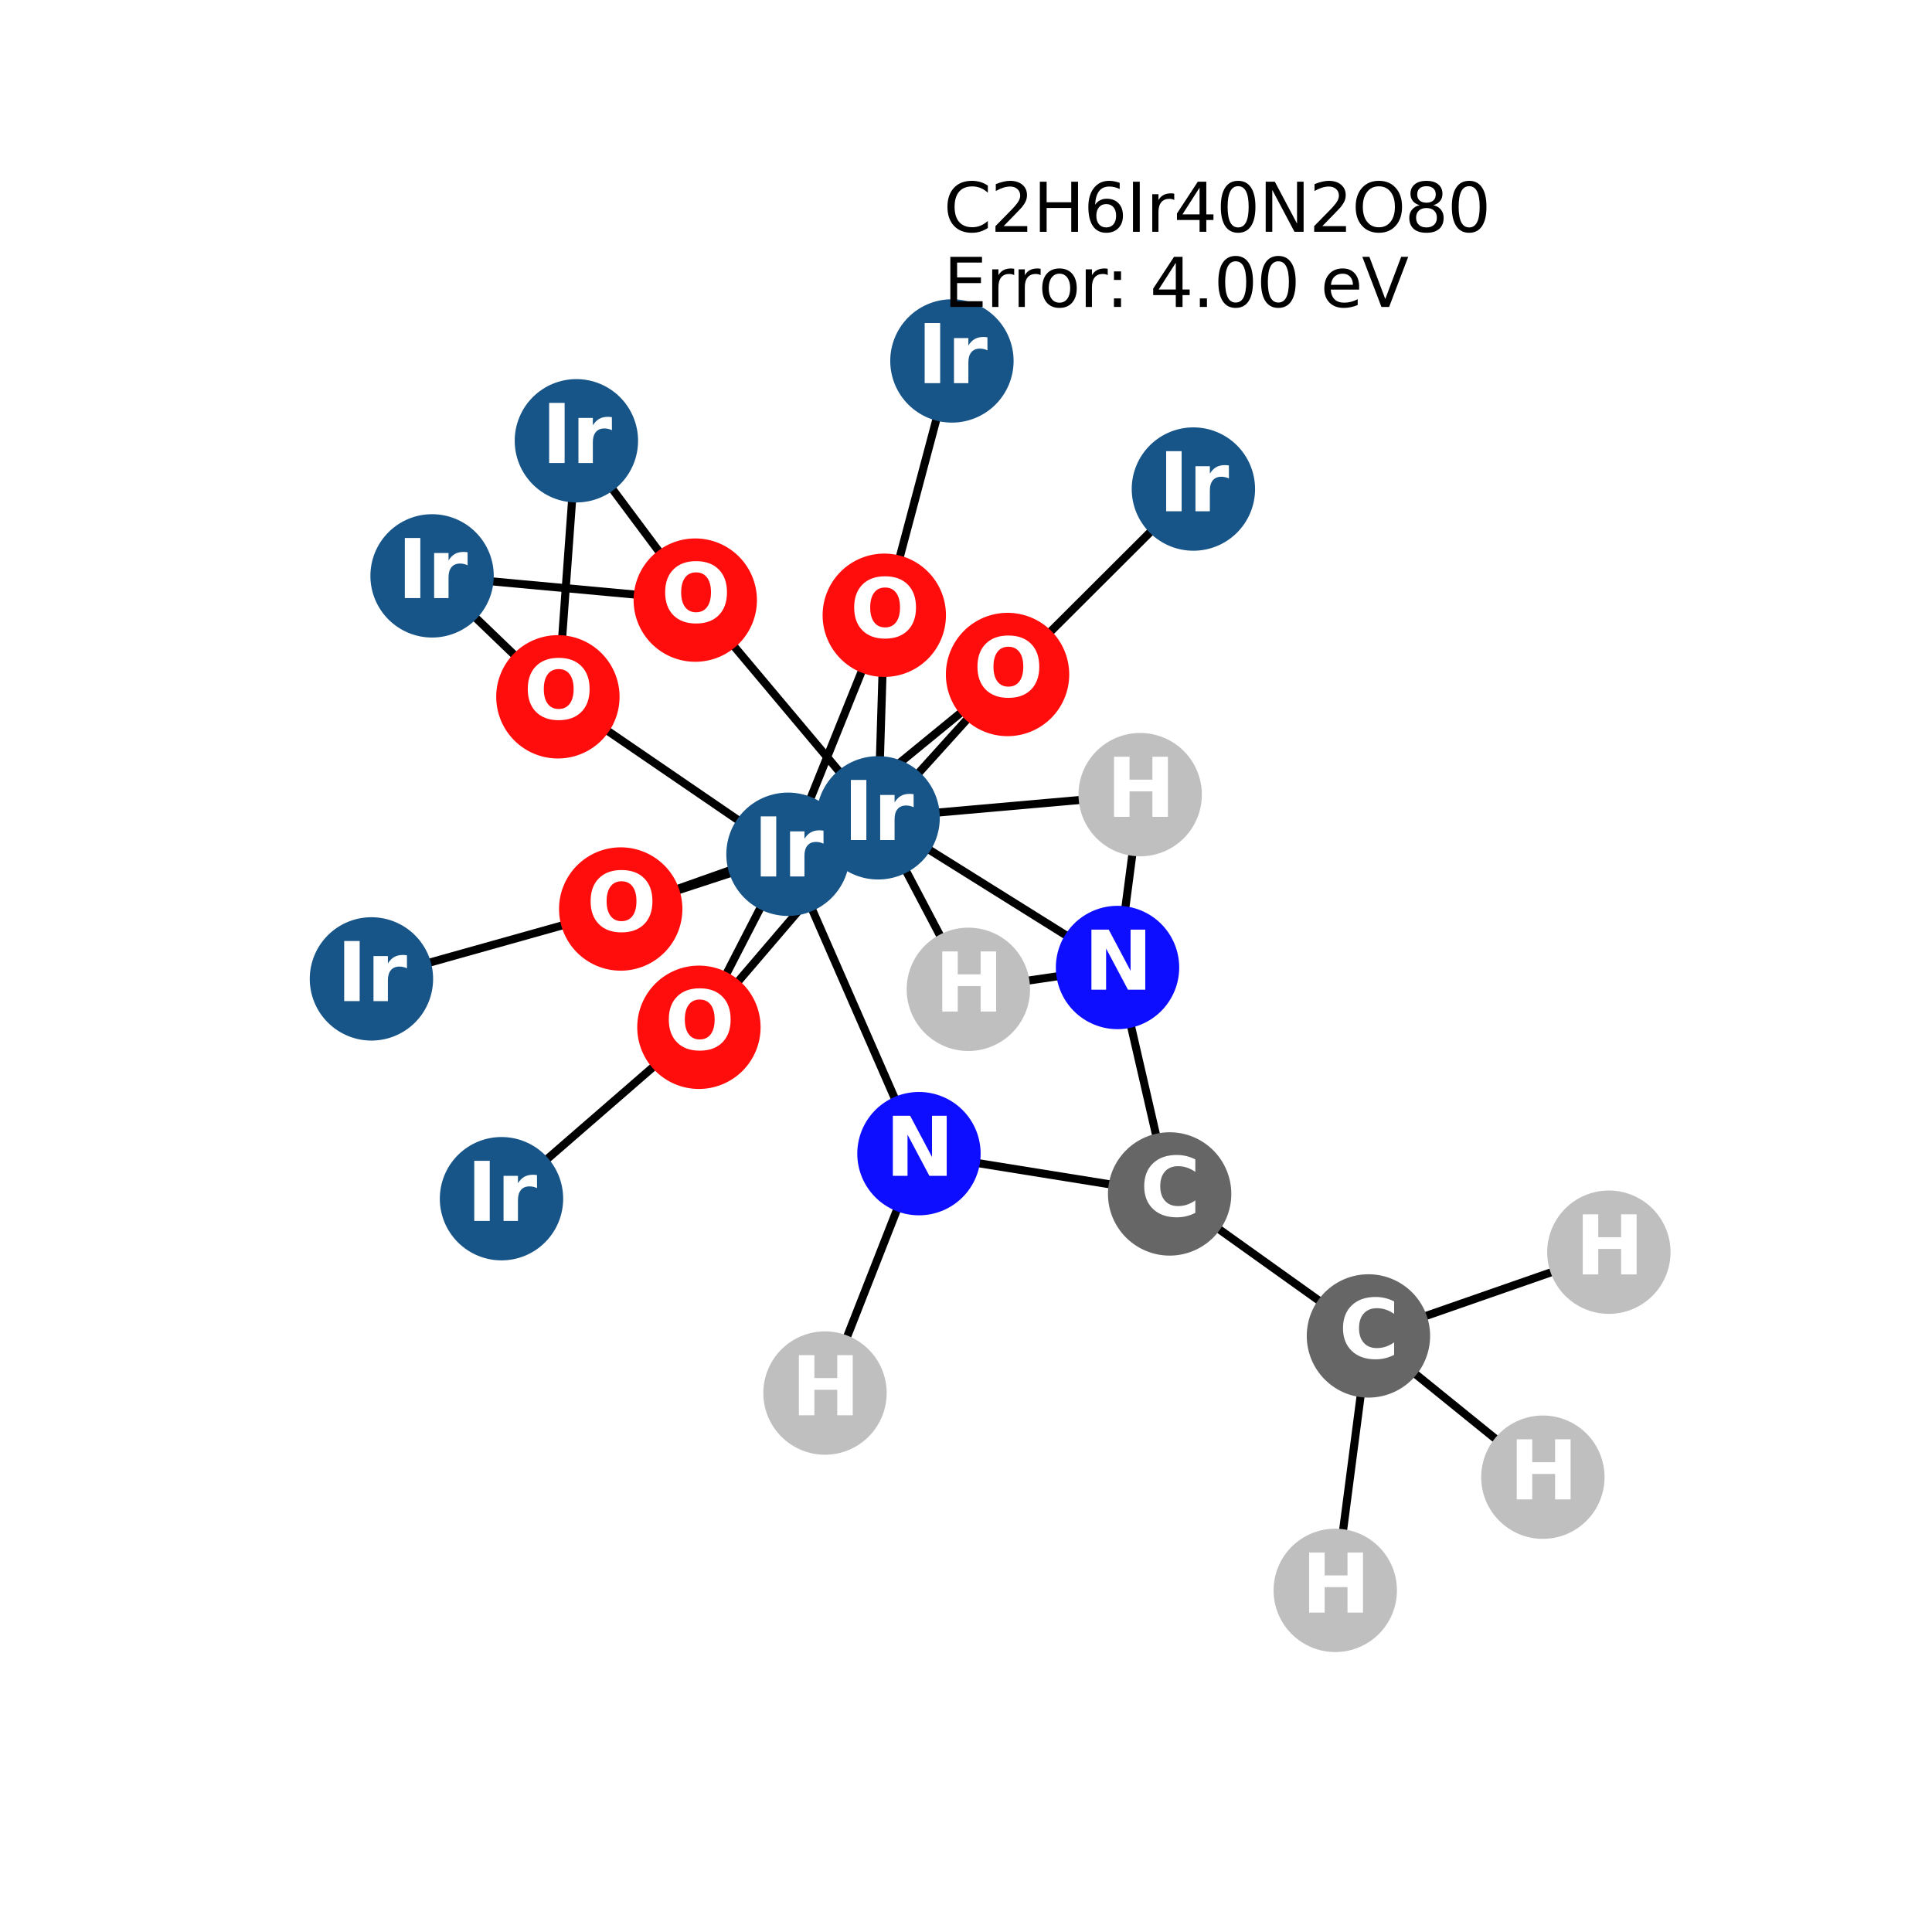 <?xml version="1.0" encoding="utf-8" standalone="no"?>
<!DOCTYPE svg PUBLIC "-//W3C//DTD SVG 1.1//EN"
  "http://www.w3.org/Graphics/SVG/1.1/DTD/svg11.dtd">
<svg xmlns:xlink="http://www.w3.org/1999/xlink" width="288pt" height="288pt" viewBox="0 0 288 288" xmlns="http://www.w3.org/2000/svg" version="1.1">
 <defs>
  <style type="text/css">*{stroke-linejoin: round; stroke-linecap: butt}</style>
 </defs>
 <g id="figure_1">
  <g id="patch_1">
   <path d="M 0 288 
L 288 288 
L 288 0 
L 0 0 
z
" style="fill: #ffffff"/>
  </g>
  <g id="axes_1">
   <g id="LineCollection_1">
    <path d="M 229.993 220.202 
L 203.99 199.146 
" clip-path="url(#p724512bc7f)" style="fill: none; stroke: #000000; stroke-width: 1.2"/>
    <path d="M 239.831 186.663 
L 203.99 199.146 
" clip-path="url(#p724512bc7f)" style="fill: none; stroke: #000000; stroke-width: 1.2"/>
    <path d="M 130.899 121.911 
L 103.641 89.458 
" clip-path="url(#p724512bc7f)" style="fill: none; stroke: #000000; stroke-width: 1.2"/>
    <path d="M 130.899 121.911 
L 150.195 100.545 
" clip-path="url(#p724512bc7f)" style="fill: none; stroke: #000000; stroke-width: 1.2"/>
    <path d="M 130.899 121.911 
L 131.819 91.716 
" clip-path="url(#p724512bc7f)" style="fill: none; stroke: #000000; stroke-width: 1.2"/>
    <path d="M 130.899 121.911 
L 104.186 153.135 
" clip-path="url(#p724512bc7f)" style="fill: none; stroke: #000000; stroke-width: 1.2"/>
    <path d="M 130.899 121.911 
L 92.529 135.504 
" clip-path="url(#p724512bc7f)" style="fill: none; stroke: #000000; stroke-width: 1.2"/>
    <path d="M 130.899 121.911 
L 166.588 144.223 
" clip-path="url(#p724512bc7f)" style="fill: none; stroke: #000000; stroke-width: 1.2"/>
    <path d="M 130.899 121.911 
L 144.353 147.477 
" clip-path="url(#p724512bc7f)" style="fill: none; stroke: #000000; stroke-width: 1.2"/>
    <path d="M 130.899 121.911 
L 169.963 118.456 
" clip-path="url(#p724512bc7f)" style="fill: none; stroke: #000000; stroke-width: 1.2"/>
    <path d="M 85.921 65.706 
L 103.641 89.458 
" clip-path="url(#p724512bc7f)" style="fill: none; stroke: #000000; stroke-width: 1.2"/>
    <path d="M 85.921 65.706 
L 83.164 103.873 
" clip-path="url(#p724512bc7f)" style="fill: none; stroke: #000000; stroke-width: 1.2"/>
    <path d="M 141.901 53.804 
L 131.819 91.716 
" clip-path="url(#p724512bc7f)" style="fill: none; stroke: #000000; stroke-width: 1.2"/>
    <path d="M 177.897 72.903 
L 150.195 100.545 
" clip-path="url(#p724512bc7f)" style="fill: none; stroke: #000000; stroke-width: 1.2"/>
    <path d="M 117.465 127.344 
L 150.195 100.545 
" clip-path="url(#p724512bc7f)" style="fill: none; stroke: #000000; stroke-width: 1.2"/>
    <path d="M 117.465 127.344 
L 131.819 91.716 
" clip-path="url(#p724512bc7f)" style="fill: none; stroke: #000000; stroke-width: 1.2"/>
    <path d="M 117.465 127.344 
L 83.164 103.873 
" clip-path="url(#p724512bc7f)" style="fill: none; stroke: #000000; stroke-width: 1.2"/>
    <path d="M 117.465 127.344 
L 104.186 153.135 
" clip-path="url(#p724512bc7f)" style="fill: none; stroke: #000000; stroke-width: 1.2"/>
    <path d="M 117.465 127.344 
L 92.529 135.504 
" clip-path="url(#p724512bc7f)" style="fill: none; stroke: #000000; stroke-width: 1.2"/>
    <path d="M 117.465 127.344 
L 136.988 171.972 
" clip-path="url(#p724512bc7f)" style="fill: none; stroke: #000000; stroke-width: 1.2"/>
    <path d="M 83.164 103.873 
L 64.409 85.844 
" clip-path="url(#p724512bc7f)" style="fill: none; stroke: #000000; stroke-width: 1.2"/>
    <path d="M 64.409 85.844 
L 103.641 89.458 
" clip-path="url(#p724512bc7f)" style="fill: none; stroke: #000000; stroke-width: 1.2"/>
    <path d="M 55.369 145.923 
L 92.529 135.504 
" clip-path="url(#p724512bc7f)" style="fill: none; stroke: #000000; stroke-width: 1.2"/>
    <path d="M 104.186 153.135 
L 74.757 178.688 
" clip-path="url(#p724512bc7f)" style="fill: none; stroke: #000000; stroke-width: 1.2"/>
    <path d="M 174.356 177.978 
L 136.988 171.972 
" clip-path="url(#p724512bc7f)" style="fill: none; stroke: #000000; stroke-width: 1.2"/>
    <path d="M 174.356 177.978 
L 166.588 144.223 
" clip-path="url(#p724512bc7f)" style="fill: none; stroke: #000000; stroke-width: 1.2"/>
    <path d="M 174.356 177.978 
L 203.99 199.146 
" clip-path="url(#p724512bc7f)" style="fill: none; stroke: #000000; stroke-width: 1.2"/>
    <path d="M 136.988 171.972 
L 122.981 207.661 
" clip-path="url(#p724512bc7f)" style="fill: none; stroke: #000000; stroke-width: 1.2"/>
    <path d="M 166.588 144.223 
L 144.353 147.477 
" clip-path="url(#p724512bc7f)" style="fill: none; stroke: #000000; stroke-width: 1.2"/>
    <path d="M 166.588 144.223 
L 169.963 118.456 
" clip-path="url(#p724512bc7f)" style="fill: none; stroke: #000000; stroke-width: 1.2"/>
    <path d="M 203.99 199.146 
L 199.044 237.076 
" clip-path="url(#p724512bc7f)" style="fill: none; stroke: #000000; stroke-width: 1.2"/>
   </g>
   <g id="PathCollection_1">
    <defs>
     <path id="C0_0_2ced4bbd70" d="M 0 8.944 
C 2.372 8.944 4.647 8.002 6.325 6.325 
C 8.002 4.647 8.944 2.372 8.944 -0 
C 8.944 -2.372 8.002 -4.647 6.325 -6.325 
C 4.647 -8.002 2.372 -8.944 0 -8.944 
C -2.372 -8.944 -4.647 -8.002 -6.325 -6.325 
C -8.002 -4.647 -8.944 -2.372 -8.944 0 
C -8.944 2.372 -8.002 4.647 -6.325 6.325 
C -4.647 8.002 -2.372 8.944 0 8.944 
z
"/>
    </defs>
    <g clip-path="url(#p724512bc7f)">
     <use xlink:href="#C0_0_2ced4bbd70" x="229.993" y="220.202" style="fill: #bfbfbf; stroke: #bfbfbf; stroke-width: 0.5"/>
    </g>
    <g clip-path="url(#p724512bc7f)">
     <use xlink:href="#C0_0_2ced4bbd70" x="239.831" y="186.663" style="fill: #bfbfbf; stroke: #bfbfbf; stroke-width: 0.5"/>
    </g>
    <g clip-path="url(#p724512bc7f)">
     <use xlink:href="#C0_0_2ced4bbd70" x="130.899" y="121.911" style="fill: #175487; stroke: #175487; stroke-width: 0.5"/>
    </g>
    <g clip-path="url(#p724512bc7f)">
     <use xlink:href="#C0_0_2ced4bbd70" x="85.921" y="65.706" style="fill: #175487; stroke: #175487; stroke-width: 0.5"/>
    </g>
    <g clip-path="url(#p724512bc7f)">
     <use xlink:href="#C0_0_2ced4bbd70" x="141.901" y="53.804" style="fill: #175487; stroke: #175487; stroke-width: 0.5"/>
    </g>
    <g clip-path="url(#p724512bc7f)">
     <use xlink:href="#C0_0_2ced4bbd70" x="177.897" y="72.903" style="fill: #175487; stroke: #175487; stroke-width: 0.5"/>
    </g>
    <g clip-path="url(#p724512bc7f)">
     <use xlink:href="#C0_0_2ced4bbd70" x="117.465" y="127.344" style="fill: #175487; stroke: #175487; stroke-width: 0.5"/>
    </g>
    <g clip-path="url(#p724512bc7f)">
     <use xlink:href="#C0_0_2ced4bbd70" x="83.164" y="103.873" style="fill: #ff0d0d; stroke: #ff0d0d; stroke-width: 0.5"/>
    </g>
    <g clip-path="url(#p724512bc7f)">
     <use xlink:href="#C0_0_2ced4bbd70" x="64.409" y="85.844" style="fill: #175487; stroke: #175487; stroke-width: 0.5"/>
    </g>
    <g clip-path="url(#p724512bc7f)">
     <use xlink:href="#C0_0_2ced4bbd70" x="55.369" y="145.923" style="fill: #175487; stroke: #175487; stroke-width: 0.5"/>
    </g>
    <g clip-path="url(#p724512bc7f)">
     <use xlink:href="#C0_0_2ced4bbd70" x="104.186" y="153.135" style="fill: #ff0d0d; stroke: #ff0d0d; stroke-width: 0.5"/>
    </g>
    <g clip-path="url(#p724512bc7f)">
     <use xlink:href="#C0_0_2ced4bbd70" x="92.529" y="135.504" style="fill: #ff0d0d; stroke: #ff0d0d; stroke-width: 0.5"/>
    </g>
    <g clip-path="url(#p724512bc7f)">
     <use xlink:href="#C0_0_2ced4bbd70" x="74.757" y="178.688" style="fill: #175487; stroke: #175487; stroke-width: 0.5"/>
    </g>
    <g clip-path="url(#p724512bc7f)">
     <use xlink:href="#C0_0_2ced4bbd70" x="131.819" y="91.716" style="fill: #ff0d0d; stroke: #ff0d0d; stroke-width: 0.5"/>
    </g>
    <g clip-path="url(#p724512bc7f)">
     <use xlink:href="#C0_0_2ced4bbd70" x="103.641" y="89.458" style="fill: #ff0d0d; stroke: #ff0d0d; stroke-width: 0.5"/>
    </g>
    <g clip-path="url(#p724512bc7f)">
     <use xlink:href="#C0_0_2ced4bbd70" x="150.195" y="100.545" style="fill: #ff0d0d; stroke: #ff0d0d; stroke-width: 0.5"/>
    </g>
    <g clip-path="url(#p724512bc7f)">
     <use xlink:href="#C0_0_2ced4bbd70" x="174.356" y="177.978" style="fill: #666666; stroke: #666666; stroke-width: 0.5"/>
    </g>
    <g clip-path="url(#p724512bc7f)">
     <use xlink:href="#C0_0_2ced4bbd70" x="136.988" y="171.972" style="fill: #0d0dff; stroke: #0d0dff; stroke-width: 0.5"/>
    </g>
    <g clip-path="url(#p724512bc7f)">
     <use xlink:href="#C0_0_2ced4bbd70" x="122.981" y="207.661" style="fill: #bfbfbf; stroke: #bfbfbf; stroke-width: 0.5"/>
    </g>
    <g clip-path="url(#p724512bc7f)">
     <use xlink:href="#C0_0_2ced4bbd70" x="166.588" y="144.223" style="fill: #0d0dff; stroke: #0d0dff; stroke-width: 0.5"/>
    </g>
    <g clip-path="url(#p724512bc7f)">
     <use xlink:href="#C0_0_2ced4bbd70" x="144.353" y="147.477" style="fill: #bfbfbf; stroke: #bfbfbf; stroke-width: 0.5"/>
    </g>
    <g clip-path="url(#p724512bc7f)">
     <use xlink:href="#C0_0_2ced4bbd70" x="169.963" y="118.456" style="fill: #bfbfbf; stroke: #bfbfbf; stroke-width: 0.5"/>
    </g>
    <g clip-path="url(#p724512bc7f)">
     <use xlink:href="#C0_0_2ced4bbd70" x="203.99" y="199.146" style="fill: #666666; stroke: #666666; stroke-width: 0.5"/>
    </g>
    <g clip-path="url(#p724512bc7f)">
     <use xlink:href="#C0_0_2ced4bbd70" x="199.044" y="237.076" style="fill: #bfbfbf; stroke: #bfbfbf; stroke-width: 0.5"/>
    </g>
   </g>
   <g id="text_1">
    <g clip-path="url(#p724512bc7f)">
     <!-- H -->
     <g style="fill: #ffffff" transform="translate(224.971 223.513) scale(0.12 -0.12)">
      <defs>
       <path id="DejaVuSans-Bold-48" d="M 588 4666 
L 1791 4666 
L 1791 2888 
L 3566 2888 
L 3566 4666 
L 4769 4666 
L 4769 0 
L 3566 0 
L 3566 1978 
L 1791 1978 
L 1791 0 
L 588 0 
L 588 4666 
z
" transform="scale(0.016)"/>
      </defs>
      <use xlink:href="#DejaVuSans-Bold-48"/>
     </g>
    </g>
   </g>
   <g id="text_2">
    <g clip-path="url(#p724512bc7f)">
     <!-- H -->
     <g style="fill: #ffffff" transform="translate(234.81 189.975) scale(0.12 -0.12)">
      <use xlink:href="#DejaVuSans-Bold-48"/>
     </g>
    </g>
   </g>
   <g id="text_3">
    <g clip-path="url(#p724512bc7f)">
     <!-- Ir -->
     <g style="fill: #ffffff" transform="translate(125.708 125.222) scale(0.12 -0.12)">
      <defs>
       <path id="DejaVuSans-Bold-49" d="M 588 4666 
L 1791 4666 
L 1791 0 
L 588 0 
L 588 4666 
z
" transform="scale(0.016)"/>
       <path id="DejaVuSans-Bold-72" d="M 3138 2547 
Q 2991 2616 2845 2648 
Q 2700 2681 2553 2681 
Q 2122 2681 1889 2404 
Q 1656 2128 1656 1613 
L 1656 0 
L 538 0 
L 538 3500 
L 1656 3500 
L 1656 2925 
Q 1872 3269 2151 3426 
Q 2431 3584 2822 3584 
Q 2878 3584 2943 3579 
Q 3009 3575 3134 3559 
L 3138 2547 
z
" transform="scale(0.016)"/>
      </defs>
      <use xlink:href="#DejaVuSans-Bold-49"/>
      <use xlink:href="#DejaVuSans-Bold-72" transform="translate(37.207 0)"/>
     </g>
    </g>
   </g>
   <g id="text_4">
    <g clip-path="url(#p724512bc7f)">
     <!-- Ir -->
     <g style="fill: #ffffff" transform="translate(80.73 69.017) scale(0.12 -0.12)">
      <use xlink:href="#DejaVuSans-Bold-49"/>
      <use xlink:href="#DejaVuSans-Bold-72" transform="translate(37.207 0)"/>
     </g>
    </g>
   </g>
   <g id="text_5">
    <g clip-path="url(#p724512bc7f)">
     <!-- Ir -->
     <g style="fill: #ffffff" transform="translate(136.71 57.115) scale(0.12 -0.12)">
      <use xlink:href="#DejaVuSans-Bold-49"/>
      <use xlink:href="#DejaVuSans-Bold-72" transform="translate(37.207 0)"/>
     </g>
    </g>
   </g>
   <g id="text_6">
    <g clip-path="url(#p724512bc7f)">
     <!-- Ir -->
     <g style="fill: #ffffff" transform="translate(172.706 76.214) scale(0.12 -0.12)">
      <use xlink:href="#DejaVuSans-Bold-49"/>
      <use xlink:href="#DejaVuSans-Bold-72" transform="translate(37.207 0)"/>
     </g>
    </g>
   </g>
   <g id="text_7">
    <g clip-path="url(#p724512bc7f)">
     <!-- Ir -->
     <g style="fill: #ffffff" transform="translate(112.274 130.655) scale(0.12 -0.12)">
      <use xlink:href="#DejaVuSans-Bold-49"/>
      <use xlink:href="#DejaVuSans-Bold-72" transform="translate(37.207 0)"/>
     </g>
    </g>
   </g>
   <g id="text_8">
    <g clip-path="url(#p724512bc7f)">
     <!-- O -->
     <g style="fill: #ffffff" transform="translate(78.063 107.185) scale(0.12 -0.12)">
      <defs>
       <path id="DejaVuSans-Bold-4f" d="M 2719 3878 
Q 2169 3878 1866 3472 
Q 1563 3066 1563 2328 
Q 1563 1594 1866 1187 
Q 2169 781 2719 781 
Q 3272 781 3575 1187 
Q 3878 1594 3878 2328 
Q 3878 3066 3575 3472 
Q 3272 3878 2719 3878 
z
M 2719 4750 
Q 3844 4750 4481 4106 
Q 5119 3463 5119 2328 
Q 5119 1197 4481 553 
Q 3844 -91 2719 -91 
Q 1597 -91 958 553 
Q 319 1197 319 2328 
Q 319 3463 958 4106 
Q 1597 4750 2719 4750 
z
" transform="scale(0.016)"/>
      </defs>
      <use xlink:href="#DejaVuSans-Bold-4f"/>
     </g>
    </g>
   </g>
   <g id="text_9">
    <g clip-path="url(#p724512bc7f)">
     <!-- Ir -->
     <g style="fill: #ffffff" transform="translate(59.218 89.155) scale(0.12 -0.12)">
      <use xlink:href="#DejaVuSans-Bold-49"/>
      <use xlink:href="#DejaVuSans-Bold-72" transform="translate(37.207 0)"/>
     </g>
    </g>
   </g>
   <g id="text_10">
    <g clip-path="url(#p724512bc7f)">
     <!-- Ir -->
     <g style="fill: #ffffff" transform="translate(50.178 149.234) scale(0.12 -0.12)">
      <use xlink:href="#DejaVuSans-Bold-49"/>
      <use xlink:href="#DejaVuSans-Bold-72" transform="translate(37.207 0)"/>
     </g>
    </g>
   </g>
   <g id="text_11">
    <g clip-path="url(#p724512bc7f)">
     <!-- O -->
     <g style="fill: #ffffff" transform="translate(99.085 156.447) scale(0.12 -0.12)">
      <use xlink:href="#DejaVuSans-Bold-4f"/>
     </g>
    </g>
   </g>
   <g id="text_12">
    <g clip-path="url(#p724512bc7f)">
     <!-- O -->
     <g style="fill: #ffffff" transform="translate(87.429 138.815) scale(0.12 -0.12)">
      <use xlink:href="#DejaVuSans-Bold-4f"/>
     </g>
    </g>
   </g>
   <g id="text_13">
    <g clip-path="url(#p724512bc7f)">
     <!-- Ir -->
     <g style="fill: #ffffff" transform="translate(69.566 182) scale(0.12 -0.12)">
      <use xlink:href="#DejaVuSans-Bold-49"/>
      <use xlink:href="#DejaVuSans-Bold-72" transform="translate(37.207 0)"/>
     </g>
    </g>
   </g>
   <g id="text_14">
    <g clip-path="url(#p724512bc7f)">
     <!-- O -->
     <g style="fill: #ffffff" transform="translate(126.718 95.027) scale(0.12 -0.12)">
      <use xlink:href="#DejaVuSans-Bold-4f"/>
     </g>
    </g>
   </g>
   <g id="text_15">
    <g clip-path="url(#p724512bc7f)">
     <!-- O -->
     <g style="fill: #ffffff" transform="translate(98.54 92.77) scale(0.12 -0.12)">
      <use xlink:href="#DejaVuSans-Bold-4f"/>
     </g>
    </g>
   </g>
   <g id="text_16">
    <g clip-path="url(#p724512bc7f)">
     <!-- O -->
     <g style="fill: #ffffff" transform="translate(145.094 103.856) scale(0.12 -0.12)">
      <use xlink:href="#DejaVuSans-Bold-4f"/>
     </g>
    </g>
   </g>
   <g id="text_17">
    <g clip-path="url(#p724512bc7f)">
     <!-- C -->
     <g style="fill: #ffffff" transform="translate(169.953 181.289) scale(0.12 -0.12)">
      <defs>
       <path id="DejaVuSans-Bold-43" d="M 4288 256 
Q 3956 84 3597 -3 
Q 3238 -91 2847 -91 
Q 1681 -91 1000 561 
Q 319 1213 319 2328 
Q 319 3447 1000 4098 
Q 1681 4750 2847 4750 
Q 3238 4750 3597 4662 
Q 3956 4575 4288 4403 
L 4288 3438 
Q 3953 3666 3628 3772 
Q 3303 3878 2944 3878 
Q 2300 3878 1931 3465 
Q 1563 3053 1563 2328 
Q 1563 1606 1931 1193 
Q 2300 781 2944 781 
Q 3303 781 3628 887 
Q 3953 994 4288 1222 
L 4288 256 
z
" transform="scale(0.016)"/>
      </defs>
      <use xlink:href="#DejaVuSans-Bold-43"/>
     </g>
    </g>
   </g>
   <g id="text_18">
    <g clip-path="url(#p724512bc7f)">
     <!-- N -->
     <g style="fill: #ffffff" transform="translate(131.967 175.283) scale(0.12 -0.12)">
      <defs>
       <path id="DejaVuSans-Bold-4e" d="M 588 4666 
L 1931 4666 
L 3628 1466 
L 3628 4666 
L 4769 4666 
L 4769 0 
L 3425 0 
L 1728 3200 
L 1728 0 
L 588 0 
L 588 4666 
z
" transform="scale(0.016)"/>
      </defs>
      <use xlink:href="#DejaVuSans-Bold-4e"/>
     </g>
    </g>
   </g>
   <g id="text_19">
    <g clip-path="url(#p724512bc7f)">
     <!-- H -->
     <g style="fill: #ffffff" transform="translate(117.96 210.972) scale(0.12 -0.12)">
      <use xlink:href="#DejaVuSans-Bold-48"/>
     </g>
    </g>
   </g>
   <g id="text_20">
    <g clip-path="url(#p724512bc7f)">
     <!-- N -->
     <g style="fill: #ffffff" transform="translate(161.567 147.534) scale(0.12 -0.12)">
      <use xlink:href="#DejaVuSans-Bold-4e"/>
     </g>
    </g>
   </g>
   <g id="text_21">
    <g clip-path="url(#p724512bc7f)">
     <!-- H -->
     <g style="fill: #ffffff" transform="translate(139.332 150.789) scale(0.12 -0.12)">
      <use xlink:href="#DejaVuSans-Bold-48"/>
     </g>
    </g>
   </g>
   <g id="text_22">
    <g clip-path="url(#p724512bc7f)">
     <!-- H -->
     <g style="fill: #ffffff" transform="translate(164.941 121.767) scale(0.12 -0.12)">
      <use xlink:href="#DejaVuSans-Bold-48"/>
     </g>
    </g>
   </g>
   <g id="text_23">
    <g clip-path="url(#p724512bc7f)">
     <!-- C -->
     <g style="fill: #ffffff" transform="translate(199.586 202.457) scale(0.12 -0.12)">
      <use xlink:href="#DejaVuSans-Bold-43"/>
     </g>
    </g>
   </g>
   <g id="text_24">
    <g clip-path="url(#p724512bc7f)">
     <!-- H -->
     <g style="fill: #ffffff" transform="translate(194.022 240.388) scale(0.12 -0.12)">
      <use xlink:href="#DejaVuSans-Bold-48"/>
     </g>
    </g>
   </g>
   <g id="text_25">
    <!-- C2H6Ir40N2O80 -->
    <g transform="translate(140.66 34.556) scale(0.1 -0.1)">
     <defs>
      <path id="DejaVuSans-43" d="M 4122 4306 
L 4122 3641 
Q 3803 3938 3442 4084 
Q 3081 4231 2675 4231 
Q 1875 4231 1450 3742 
Q 1025 3253 1025 2328 
Q 1025 1406 1450 917 
Q 1875 428 2675 428 
Q 3081 428 3442 575 
Q 3803 722 4122 1019 
L 4122 359 
Q 3791 134 3420 21 
Q 3050 -91 2638 -91 
Q 1578 -91 968 557 
Q 359 1206 359 2328 
Q 359 3453 968 4101 
Q 1578 4750 2638 4750 
Q 3056 4750 3426 4639 
Q 3797 4528 4122 4306 
z
" transform="scale(0.016)"/>
      <path id="DejaVuSans-32" d="M 1228 531 
L 3431 531 
L 3431 0 
L 469 0 
L 469 531 
Q 828 903 1448 1529 
Q 2069 2156 2228 2338 
Q 2531 2678 2651 2914 
Q 2772 3150 2772 3378 
Q 2772 3750 2511 3984 
Q 2250 4219 1831 4219 
Q 1534 4219 1204 4116 
Q 875 4013 500 3803 
L 500 4441 
Q 881 4594 1212 4672 
Q 1544 4750 1819 4750 
Q 2544 4750 2975 4387 
Q 3406 4025 3406 3419 
Q 3406 3131 3298 2873 
Q 3191 2616 2906 2266 
Q 2828 2175 2409 1742 
Q 1991 1309 1228 531 
z
" transform="scale(0.016)"/>
      <path id="DejaVuSans-48" d="M 628 4666 
L 1259 4666 
L 1259 2753 
L 3553 2753 
L 3553 4666 
L 4184 4666 
L 4184 0 
L 3553 0 
L 3553 2222 
L 1259 2222 
L 1259 0 
L 628 0 
L 628 4666 
z
" transform="scale(0.016)"/>
      <path id="DejaVuSans-36" d="M 2113 2584 
Q 1688 2584 1439 2293 
Q 1191 2003 1191 1497 
Q 1191 994 1439 701 
Q 1688 409 2113 409 
Q 2538 409 2786 701 
Q 3034 994 3034 1497 
Q 3034 2003 2786 2293 
Q 2538 2584 2113 2584 
z
M 3366 4563 
L 3366 3988 
Q 3128 4100 2886 4159 
Q 2644 4219 2406 4219 
Q 1781 4219 1451 3797 
Q 1122 3375 1075 2522 
Q 1259 2794 1537 2939 
Q 1816 3084 2150 3084 
Q 2853 3084 3261 2657 
Q 3669 2231 3669 1497 
Q 3669 778 3244 343 
Q 2819 -91 2113 -91 
Q 1303 -91 875 529 
Q 447 1150 447 2328 
Q 447 3434 972 4092 
Q 1497 4750 2381 4750 
Q 2619 4750 2861 4703 
Q 3103 4656 3366 4563 
z
" transform="scale(0.016)"/>
      <path id="DejaVuSans-49" d="M 628 4666 
L 1259 4666 
L 1259 0 
L 628 0 
L 628 4666 
z
" transform="scale(0.016)"/>
      <path id="DejaVuSans-72" d="M 2631 2963 
Q 2534 3019 2420 3045 
Q 2306 3072 2169 3072 
Q 1681 3072 1420 2755 
Q 1159 2438 1159 1844 
L 1159 0 
L 581 0 
L 581 3500 
L 1159 3500 
L 1159 2956 
Q 1341 3275 1631 3429 
Q 1922 3584 2338 3584 
Q 2397 3584 2469 3576 
Q 2541 3569 2628 3553 
L 2631 2963 
z
" transform="scale(0.016)"/>
      <path id="DejaVuSans-34" d="M 2419 4116 
L 825 1625 
L 2419 1625 
L 2419 4116 
z
M 2253 4666 
L 3047 4666 
L 3047 1625 
L 3713 1625 
L 3713 1100 
L 3047 1100 
L 3047 0 
L 2419 0 
L 2419 1100 
L 313 1100 
L 313 1709 
L 2253 4666 
z
" transform="scale(0.016)"/>
      <path id="DejaVuSans-30" d="M 2034 4250 
Q 1547 4250 1301 3770 
Q 1056 3291 1056 2328 
Q 1056 1369 1301 889 
Q 1547 409 2034 409 
Q 2525 409 2770 889 
Q 3016 1369 3016 2328 
Q 3016 3291 2770 3770 
Q 2525 4250 2034 4250 
z
M 2034 4750 
Q 2819 4750 3233 4129 
Q 3647 3509 3647 2328 
Q 3647 1150 3233 529 
Q 2819 -91 2034 -91 
Q 1250 -91 836 529 
Q 422 1150 422 2328 
Q 422 3509 836 4129 
Q 1250 4750 2034 4750 
z
" transform="scale(0.016)"/>
      <path id="DejaVuSans-4e" d="M 628 4666 
L 1478 4666 
L 3547 763 
L 3547 4666 
L 4159 4666 
L 4159 0 
L 3309 0 
L 1241 3903 
L 1241 0 
L 628 0 
L 628 4666 
z
" transform="scale(0.016)"/>
      <path id="DejaVuSans-4f" d="M 2522 4238 
Q 1834 4238 1429 3725 
Q 1025 3213 1025 2328 
Q 1025 1447 1429 934 
Q 1834 422 2522 422 
Q 3209 422 3611 934 
Q 4013 1447 4013 2328 
Q 4013 3213 3611 3725 
Q 3209 4238 2522 4238 
z
M 2522 4750 
Q 3503 4750 4090 4092 
Q 4678 3434 4678 2328 
Q 4678 1225 4090 567 
Q 3503 -91 2522 -91 
Q 1538 -91 948 565 
Q 359 1222 359 2328 
Q 359 3434 948 4092 
Q 1538 4750 2522 4750 
z
" transform="scale(0.016)"/>
      <path id="DejaVuSans-38" d="M 2034 2216 
Q 1584 2216 1326 1975 
Q 1069 1734 1069 1313 
Q 1069 891 1326 650 
Q 1584 409 2034 409 
Q 2484 409 2743 651 
Q 3003 894 3003 1313 
Q 3003 1734 2745 1975 
Q 2488 2216 2034 2216 
z
M 1403 2484 
Q 997 2584 770 2862 
Q 544 3141 544 3541 
Q 544 4100 942 4425 
Q 1341 4750 2034 4750 
Q 2731 4750 3128 4425 
Q 3525 4100 3525 3541 
Q 3525 3141 3298 2862 
Q 3072 2584 2669 2484 
Q 3125 2378 3379 2068 
Q 3634 1759 3634 1313 
Q 3634 634 3220 271 
Q 2806 -91 2034 -91 
Q 1263 -91 848 271 
Q 434 634 434 1313 
Q 434 1759 690 2068 
Q 947 2378 1403 2484 
z
M 1172 3481 
Q 1172 3119 1398 2916 
Q 1625 2713 2034 2713 
Q 2441 2713 2670 2916 
Q 2900 3119 2900 3481 
Q 2900 3844 2670 4047 
Q 2441 4250 2034 4250 
Q 1625 4250 1398 4047 
Q 1172 3844 1172 3481 
z
" transform="scale(0.016)"/>
     </defs>
     <use xlink:href="#DejaVuSans-43"/>
     <use xlink:href="#DejaVuSans-32" transform="translate(69.824 0)"/>
     <use xlink:href="#DejaVuSans-48" transform="translate(133.447 0)"/>
     <use xlink:href="#DejaVuSans-36" transform="translate(208.643 0)"/>
     <use xlink:href="#DejaVuSans-49" transform="translate(272.266 0)"/>
     <use xlink:href="#DejaVuSans-72" transform="translate(301.758 0)"/>
     <use xlink:href="#DejaVuSans-34" transform="translate(342.871 0)"/>
     <use xlink:href="#DejaVuSans-30" transform="translate(406.494 0)"/>
     <use xlink:href="#DejaVuSans-4e" transform="translate(470.117 0)"/>
     <use xlink:href="#DejaVuSans-32" transform="translate(544.922 0)"/>
     <use xlink:href="#DejaVuSans-4f" transform="translate(608.545 0)"/>
     <use xlink:href="#DejaVuSans-38" transform="translate(687.256 0)"/>
     <use xlink:href="#DejaVuSans-30" transform="translate(750.879 0)"/>
    </g>
    <!-- Error: 4.00 eV -->
    <g transform="translate(140.66 45.754) scale(0.1 -0.1)">
     <defs>
      <path id="DejaVuSans-45" d="M 628 4666 
L 3578 4666 
L 3578 4134 
L 1259 4134 
L 1259 2753 
L 3481 2753 
L 3481 2222 
L 1259 2222 
L 1259 531 
L 3634 531 
L 3634 0 
L 628 0 
L 628 4666 
z
" transform="scale(0.016)"/>
      <path id="DejaVuSans-6f" d="M 1959 3097 
Q 1497 3097 1228 2736 
Q 959 2375 959 1747 
Q 959 1119 1226 758 
Q 1494 397 1959 397 
Q 2419 397 2687 759 
Q 2956 1122 2956 1747 
Q 2956 2369 2687 2733 
Q 2419 3097 1959 3097 
z
M 1959 3584 
Q 2709 3584 3137 3096 
Q 3566 2609 3566 1747 
Q 3566 888 3137 398 
Q 2709 -91 1959 -91 
Q 1206 -91 779 398 
Q 353 888 353 1747 
Q 353 2609 779 3096 
Q 1206 3584 1959 3584 
z
" transform="scale(0.016)"/>
      <path id="DejaVuSans-3a" d="M 750 794 
L 1409 794 
L 1409 0 
L 750 0 
L 750 794 
z
M 750 3309 
L 1409 3309 
L 1409 2516 
L 750 2516 
L 750 3309 
z
" transform="scale(0.016)"/>
      <path id="DejaVuSans-20" transform="scale(0.016)"/>
      <path id="DejaVuSans-2e" d="M 684 794 
L 1344 794 
L 1344 0 
L 684 0 
L 684 794 
z
" transform="scale(0.016)"/>
      <path id="DejaVuSans-65" d="M 3597 1894 
L 3597 1613 
L 953 1613 
Q 991 1019 1311 708 
Q 1631 397 2203 397 
Q 2534 397 2845 478 
Q 3156 559 3463 722 
L 3463 178 
Q 3153 47 2828 -22 
Q 2503 -91 2169 -91 
Q 1331 -91 842 396 
Q 353 884 353 1716 
Q 353 2575 817 3079 
Q 1281 3584 2069 3584 
Q 2775 3584 3186 3129 
Q 3597 2675 3597 1894 
z
M 3022 2063 
Q 3016 2534 2758 2815 
Q 2500 3097 2075 3097 
Q 1594 3097 1305 2825 
Q 1016 2553 972 2059 
L 3022 2063 
z
" transform="scale(0.016)"/>
      <path id="DejaVuSans-56" d="M 1831 0 
L 50 4666 
L 709 4666 
L 2188 738 
L 3669 4666 
L 4325 4666 
L 2547 0 
L 1831 0 
z
" transform="scale(0.016)"/>
     </defs>
     <use xlink:href="#DejaVuSans-45"/>
     <use xlink:href="#DejaVuSans-72" transform="translate(63.184 0)"/>
     <use xlink:href="#DejaVuSans-72" transform="translate(102.547 0)"/>
     <use xlink:href="#DejaVuSans-6f" transform="translate(141.41 0)"/>
     <use xlink:href="#DejaVuSans-72" transform="translate(202.592 0)"/>
     <use xlink:href="#DejaVuSans-3a" transform="translate(241.955 0)"/>
     <use xlink:href="#DejaVuSans-20" transform="translate(275.646 0)"/>
     <use xlink:href="#DejaVuSans-34" transform="translate(307.434 0)"/>
     <use xlink:href="#DejaVuSans-2e" transform="translate(371.057 0)"/>
     <use xlink:href="#DejaVuSans-30" transform="translate(402.844 0)"/>
     <use xlink:href="#DejaVuSans-30" transform="translate(466.467 0)"/>
     <use xlink:href="#DejaVuSans-20" transform="translate(530.09 0)"/>
     <use xlink:href="#DejaVuSans-65" transform="translate(561.877 0)"/>
     <use xlink:href="#DejaVuSans-56" transform="translate(623.4 0)"/>
    </g>
   </g>
  </g>
 </g>
 <defs>
  <clipPath id="p724512bc7f">
   <rect x="36" y="34.56" width="223.2" height="221.76"/>
  </clipPath>
 </defs>
</svg>
